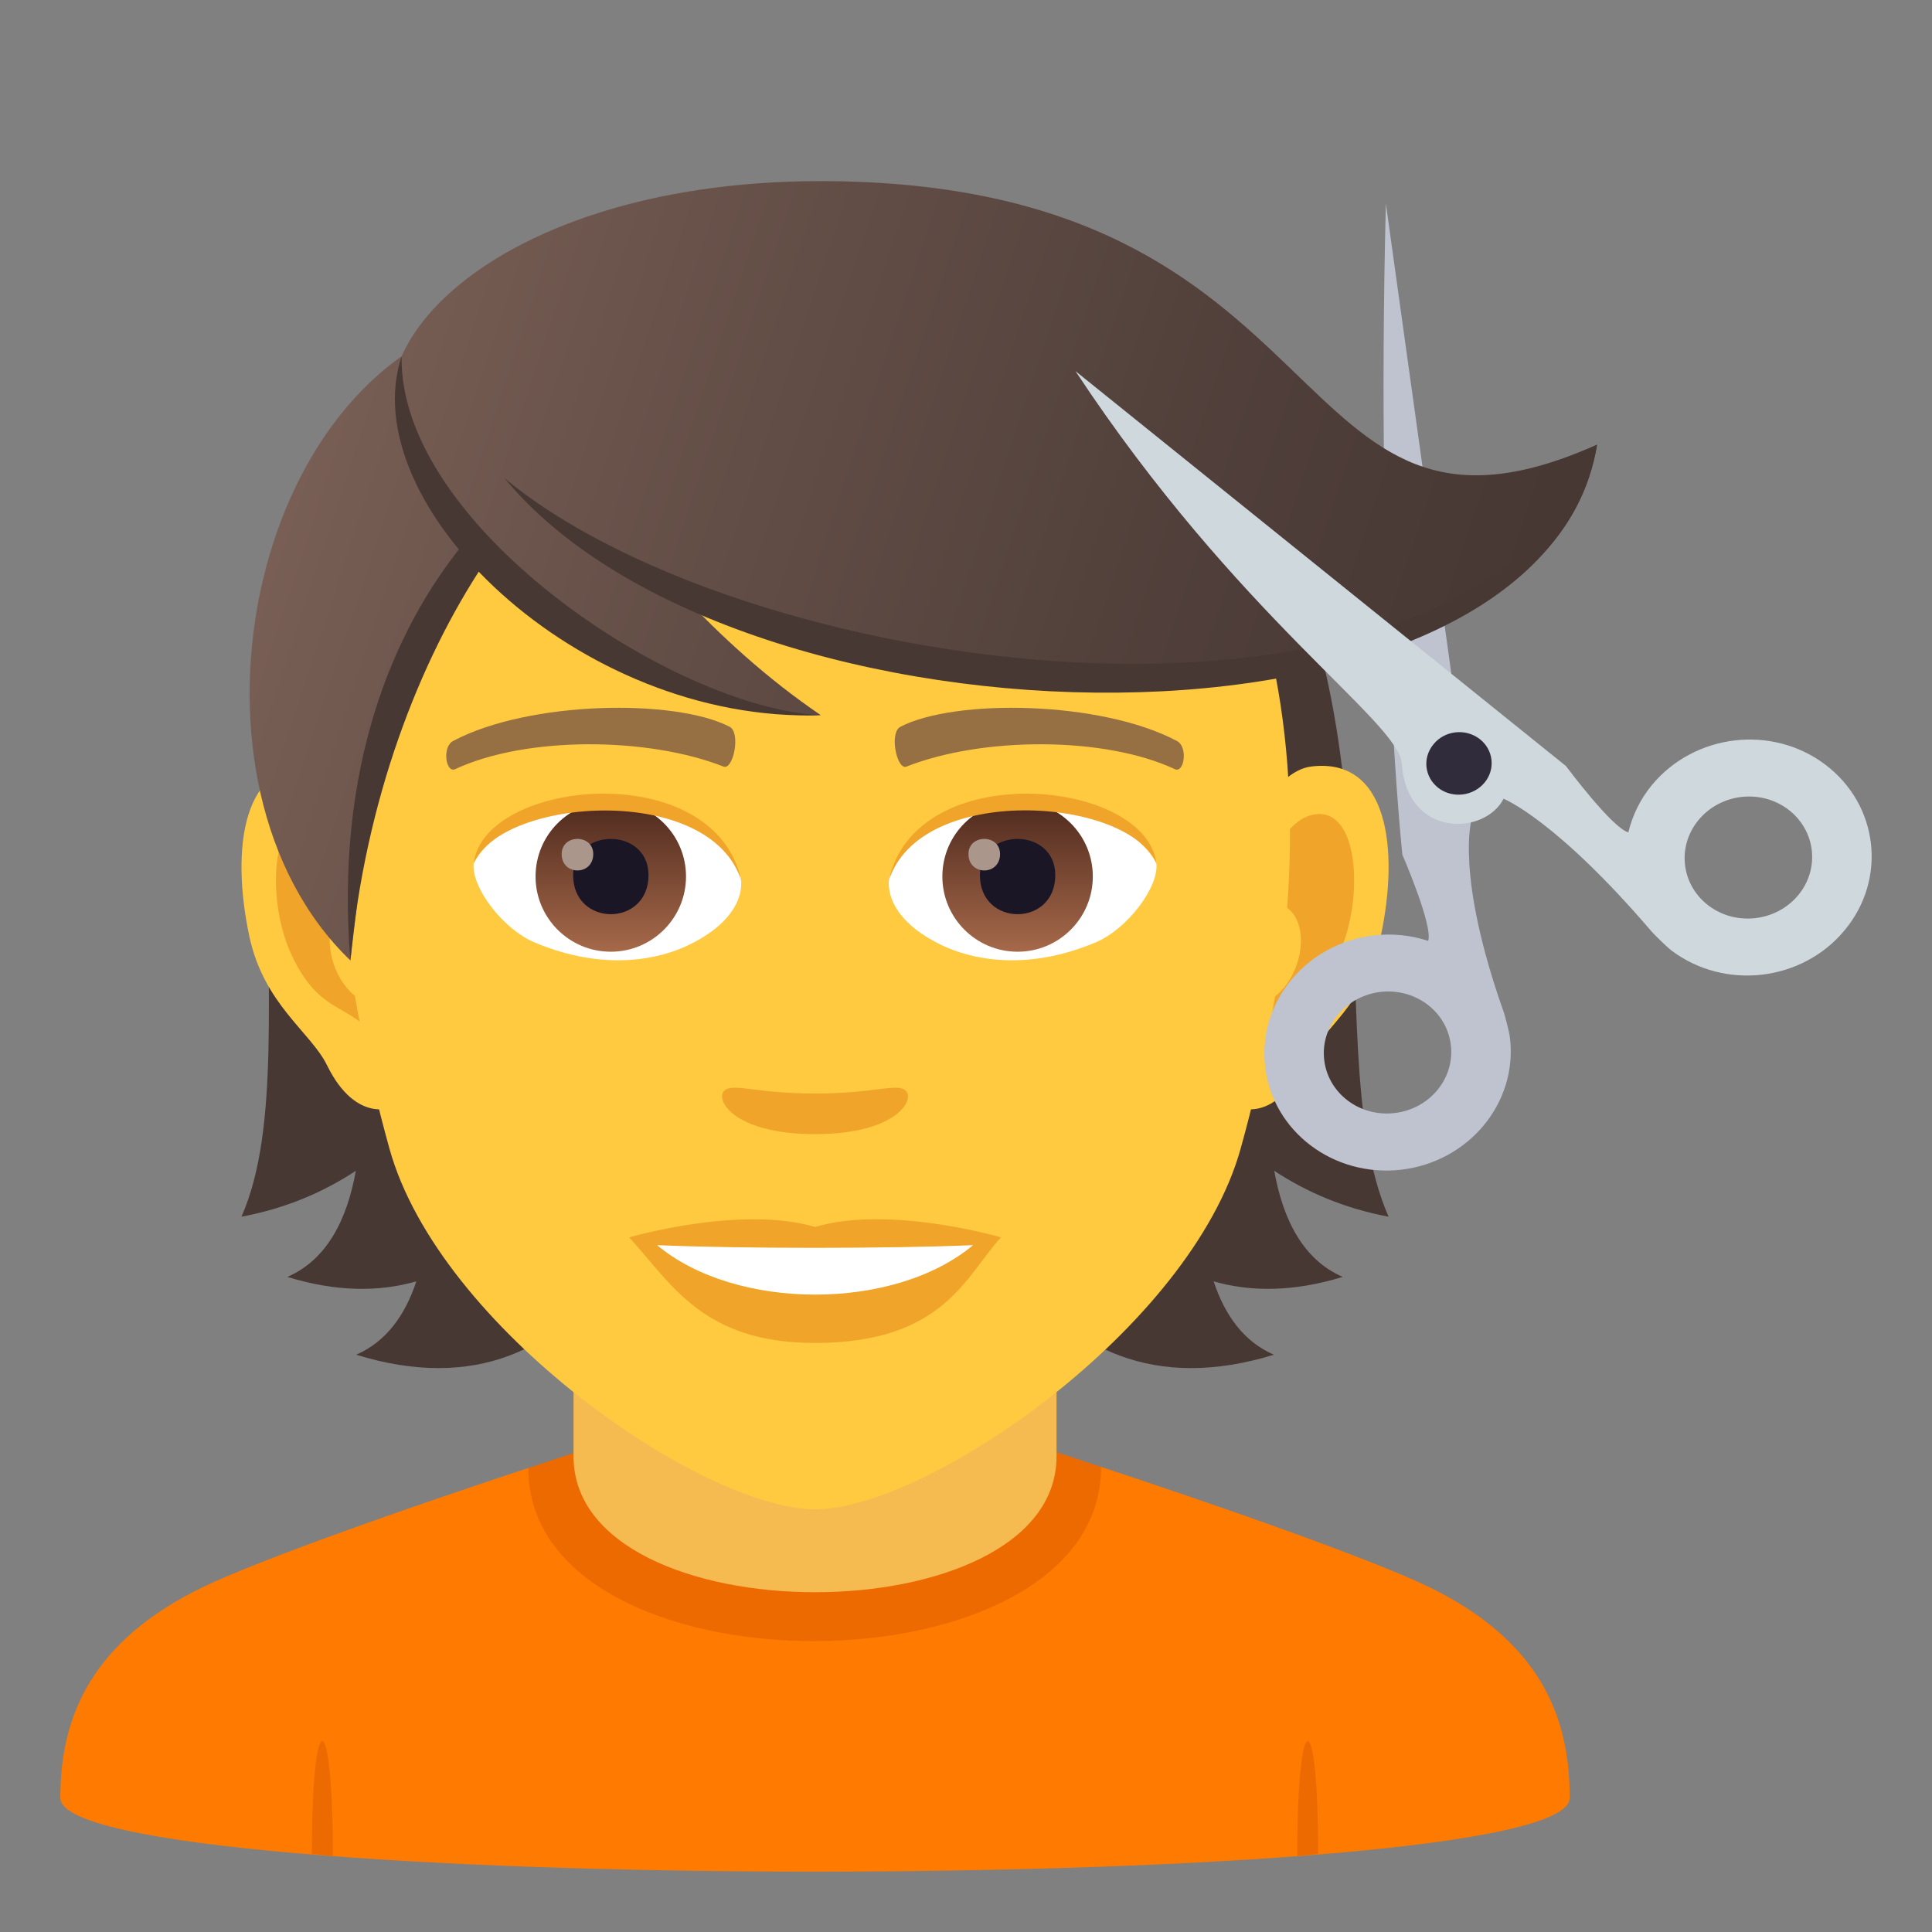 <?xml version="1.0" encoding="utf-8"?>
<!-- Generator: Adobe Illustrator 15.0.0, SVG Export Plug-In . SVG Version: 6.00 Build 0)  -->
<!DOCTYPE svg PUBLIC "-//W3C//DTD SVG 1.1//EN" "http://www.w3.org/Graphics/SVG/1.1/DTD/svg11.dtd">
<svg version="1.1" id="Layer_1" xmlns:x="http://ns.adobe.com/Extensibility/1.0/" xmlns:i="http://ns.adobe.com/AdobeIllustrator/10.0/" xmlns:graph="http://ns.adobe.com/Graphs/1.0/"
	 xmlns="http://www.w3.org/2000/svg" xmlns:xlink="http://www.w3.org/1999/xlink" xmlns:a="http://ns.adobe.com/AdobeSVGViewerExtensions/3.0/"
	 x="0px" y="0px" width="64px" height="64px" viewBox="0 0 64 64" enable-background="new 0 0 64 64" xml:space="preserve">
<rect x="0" y="0" width="64" height="64" fill="#808080" stroke="none"/>
<path fill="#FF7A00" d="M6.431,52.718c2.502-1.288,11.068-4.088,11.068-4.088l18.977-0.035c0,0,8.662,2.827,11.148,4.12
	c3.615,1.873,4.375,4.429,4.375,6.845c0,3.254-50,3.254-50,0C1.999,57.141,2.806,54.584,6.431,52.718z"/>
<path fill="#ED6A00" d="M11.026,61.483l-0.695-0.066C10.331,56.383,11.026,56.449,11.026,61.483z"/>
<path fill="#ED6A00" d="M43.665,61.417l-0.693,0.066C42.972,56.449,43.665,56.383,43.665,61.417z"/>
<path fill="#ED6A00" d="M17.499,48.63c0,7.668,18.977,7.633,18.977-0.035l-1.707-0.566H19.31L17.499,48.63z"/>
<path fill="#F5BB51" d="M18.999,48.243c0,6.002,16,6.002,16,0c0-2.043,0-6.641,0-6.641h-16C18.999,41.603,18.999,46.2,18.999,48.243
	z"/>
<path fill="#473834" d="M42.211,38.784c1.083,0.714,2.331,1.247,3.788,1.521c-2.587-5.888,1.313-18.237-6.682-27.311
	c-11.271,0.337-12.829,36.722,2.882,31.883c-1-0.433-1.628-1.316-1.995-2.43c1.211,0.347,2.626,0.358,4.275-0.148
	C43.167,41.732,42.499,40.398,42.211,38.784z"/>
<path fill="#473834" d="M13.92,12.994c-7.995,9.073-3.334,21.423-5.921,27.311c1.456-0.273,2.706-0.807,3.788-1.521
	c-0.288,1.614-0.957,2.948-2.269,3.515c1.647,0.507,3.063,0.495,4.273,0.148c-0.367,1.113-0.993,1.997-1.993,2.43
	C27.508,49.716,25.191,13.331,13.92,12.994z"/>
<path id="Path_548_" fill="#FFC940" d="M43.441,25.391c-2.546,0.309-4.383,8.816-2.783,11.062c0.225,0.314,1.536,0.813,2.509-1.167
	c0.538-1.098,2.093-2.014,2.573-4.277C46.358,28.108,45.975,25.084,43.441,25.391z"/>
<path id="Path_547_" fill="#FFC940" d="M10.558,25.391c2.546,0.309,4.384,8.816,2.782,11.062c-0.224,0.314-1.537,0.813-2.508-1.167
	c-0.539-1.098-2.094-2.014-2.574-4.277C7.641,28.108,8.025,25.084,10.558,25.391z"/>
<path id="Path_546_" fill="#F0A429" d="M43.372,27.022c-0.664,0.208-1.389,1.22-1.782,2.896c2.322-0.498,1.742,3.362-0.275,3.435
	c0.018,0.389,0.045,0.788,0.092,1.208c0.973-1.409,1.96-0.844,2.938-2.94C45.226,29.73,45.017,26.507,43.372,27.022z"/>
<path id="Path_545_" fill="#F0A429" d="M12.408,29.914c-0.394-1.674-1.116-2.685-1.78-2.892c-1.645-0.516-1.855,2.708-0.975,4.599
	c0.979,2.097,1.966,1.531,2.939,2.94c0.048-0.421,0.074-0.821,0.091-1.21C10.687,33.257,10.115,29.445,12.408,29.914z"/>
<path fill="#FFC940" d="M26.999,9.033c-11.029,0-16.342,8.966-15.678,20.493c0.137,2.317,0.782,5.661,1.58,8.524
	c1.653,5.953,10.381,11.948,14.098,11.948c3.716,0,12.443-5.995,14.099-11.948c0.797-2.863,1.442-6.207,1.579-8.524
	C43.34,17.999,38.029,9.033,26.999,9.033z"/>
<path id="Path_544_" fill="#966F42" d="M38.98,24.542c-2.521-1.333-7.349-1.399-9.146-0.47c-0.386,0.18-0.131,1.443,0.193,1.323
	c2.505-0.989,6.548-1.013,8.893,0.085C39.233,25.622,39.363,24.727,38.98,24.542z"/>
<path id="Path_543_" fill="#966F42" d="M15.018,24.542c2.521-1.333,7.346-1.399,9.146-0.47c0.384,0.18,0.131,1.443-0.193,1.323
	c-2.51-0.989-6.546-1.013-8.894,0.085C14.765,25.622,14.636,24.727,15.018,24.542z"/>
<path id="Path_542_" fill="#F0A429" d="M29.976,36.107c-0.315-0.22-1.054,0.118-2.977,0.118c-1.921,0-2.66-0.338-2.977-0.118
	c-0.376,0.265,0.225,1.462,2.977,1.462C29.752,37.569,30.354,36.372,29.976,36.107z"/>
<path id="Path_541_" fill="#F0A429" d="M26.999,40.645c-2.48-0.729-6.156,0.345-6.156,0.345c1.4,1.522,2.426,3.497,6.156,3.497
	c4.273,0,5.001-2.242,6.157-3.497C33.156,40.989,29.479,39.912,26.999,40.645z"/>
<path id="Path_540_" fill="#FFFFFF" d="M21.767,41.247c2.601,2.178,7.851,2.192,10.467,0C29.462,41.365,24.557,41.367,21.767,41.247
	z"/>
<path id="Path_539_" fill="#FFFFFF" d="M24.545,29.084c0.095,0.729-0.401,1.594-1.773,2.241c-0.872,0.411-2.684,0.896-5.065-0.106
	c-1.067-0.449-2.108-1.85-2.015-2.623C16.982,26.166,23.337,25.811,24.545,29.084z"/>
<linearGradient id="Oval_1_" gradientUnits="userSpaceOnUse" x1="-425.343" y1="477.466" x2="-425.343" y2="478.225" gradientTransform="matrix(6.57 0 0 -6.57 2814.78 3168.528)">
	<stop  offset="0" style="stop-color:#A6694A"/>
	<stop  offset="1" style="stop-color:#4F2A1E"/>
	<a:midPointStop  offset="0" style="stop-color:#A6694A"/>
	<a:midPointStop  offset="0.5" style="stop-color:#A6694A"/>
	<a:midPointStop  offset="1" style="stop-color:#4F2A1E"/>
</linearGradient>
<circle id="Oval_70_" fill="url(#Oval_1_)" cx="20.233" cy="29.035" r="2.492"/>
<path id="Path_538_" fill="#1A1626" d="M18.986,28.99c0,1.725,2.497,1.725,2.497,0C21.483,27.39,18.986,27.39,18.986,28.99z"/>
<path id="Path_537_" fill="#AB968C" d="M18.606,28.292c0,0.724,1.046,0.724,1.046,0C19.652,27.622,18.606,27.622,18.606,28.292z"/>
<path id="Path_536_" fill="#F0A429" d="M24.557,29.182c-1.013-3.253-7.924-2.773-8.865-0.586
	C16.039,25.795,23.693,25.057,24.557,29.182z"/>
<path id="Path_535_" fill="#FFFFFF" d="M29.453,29.084c-0.095,0.729,0.401,1.594,1.773,2.241c0.872,0.411,2.684,0.896,5.065-0.106
	c1.069-0.449,2.108-1.85,2.015-2.623C37.018,26.166,30.661,25.811,29.453,29.084z"/>
<linearGradient id="Oval_2_" gradientUnits="userSpaceOnUse" x1="-425.991" y1="477.466" x2="-425.991" y2="478.225" gradientTransform="matrix(6.57 0 0 -6.57 2832.511 3168.528)">
	<stop  offset="0" style="stop-color:#A6694A"/>
	<stop  offset="1" style="stop-color:#4F2A1E"/>
	<a:midPointStop  offset="0" style="stop-color:#A6694A"/>
	<a:midPointStop  offset="0.5" style="stop-color:#A6694A"/>
	<a:midPointStop  offset="1" style="stop-color:#4F2A1E"/>
</linearGradient>
<circle id="Oval_69_" fill="url(#Oval_2_)" cx="33.709" cy="29.035" r="2.492"/>
<path id="Path_534_" fill="#1A1626" d="M32.461,28.99c0,1.725,2.497,1.725,2.497,0C34.958,27.39,32.461,27.39,32.461,28.99z"/>
<path id="Path_533_" fill="#AB968C" d="M32.082,28.292c0,0.724,1.046,0.724,1.046,0C33.128,27.622,32.082,27.622,32.082,28.292z"/>
<path id="Path_532_" fill="#F0A429" d="M29.442,29.182c1.012-3.252,7.919-2.786,8.864-0.586
	C37.957,25.795,30.305,25.057,29.442,29.182z"/>
<linearGradient id="SVGID_1_" gradientUnits="userSpaceOnUse" x1="46.497" y1="31.895" x2="7.497" y2="19.02">
	<stop  offset="0" style="stop-color:#473834"/>
	<stop  offset="0.277" style="stop-color:#503F3A"/>
	<stop  offset="0.728" style="stop-color:#68524A"/>
	<stop  offset="1" style="stop-color:#7A6056"/>
	<a:midPointStop  offset="0" style="stop-color:#473834"/>
	<a:midPointStop  offset="0.6" style="stop-color:#473834"/>
	<a:midPointStop  offset="1" style="stop-color:#7A6056"/>
</linearGradient>
<path fill="url(#SVGID_1_)" d="M27.19,23.691c-7.069-4.807-10.934-13.219-10.934-13.219c-8.113,1.852-10.723,15.515-4.649,21.344
	c0.715-5.879,0.865-9.744,4.445-13.708C18.515,21.76,23.047,23.776,27.19,23.691z"/>
<path fill="#BEC3CF" d="M45.909,6.748c-0.338,13.354,0.547,21.566,0.547,21.566s1.02,2.348,0.854,2.854
	c-0.557-0.184-1.17-0.254-1.799-0.182c-2.24,0.262-3.854,2.211-3.602,4.352c0.25,2.145,2.27,3.668,4.508,3.41
	c2.24-0.262,3.854-2.213,3.604-4.355c-0.025-0.234-0.186-0.803-0.199-0.84c-1.633-4.602-1.072-6.408-1.072-6.408L45.909,6.748z
	 M46.198,36.871c-1.158,0.137-2.203-0.652-2.332-1.76s0.707-2.115,1.863-2.252c1.16-0.135,2.205,0.654,2.332,1.762
	C48.194,35.729,47.356,36.738,46.198,36.871z"/>
<linearGradient id="SVGID_2_" gradientUnits="userSpaceOnUse" x1="50.191" y1="20.706" x2="11.191" y2="7.83">
	<stop  offset="0" style="stop-color:#473834"/>
	<stop  offset="0.277" style="stop-color:#503F3A"/>
	<stop  offset="0.728" style="stop-color:#68524A"/>
	<stop  offset="1" style="stop-color:#7A6056"/>
	<a:midPointStop  offset="0" style="stop-color:#473834"/>
	<a:midPointStop  offset="0.6" style="stop-color:#473834"/>
	<a:midPointStop  offset="1" style="stop-color:#7A6056"/>
</linearGradient>
<path fill="url(#SVGID_2_)" d="M27.177,6c-11.322,0-17.021,6.408-12.855,10.098c7.4,6.557,36.658,10.461,38.584-1.371
	C42.267,19.49,44.874,6,27.177,6z"/>
<path fill="#473834" d="M13.304,11.804c-0.1,5.564,8.942,11.644,13.887,11.888C19.129,23.967,11.687,16.662,13.304,11.804z"/>
<path fill="#473834" d="M15.372,17.988c-2.359,2.883-4.285,7.461-3.765,13.828c0.489-5.307,2.283-9.918,4.418-13.132
	C15.797,18.464,15.586,18.225,15.372,17.988z"/>
<path fill="#473834" d="M16.715,15.842c8.25,6.844,32.099,9.875,36.19-1.115C51.059,25.748,24.465,25.248,16.715,15.842z"/>
<path fill="#CFD8DD" d="M54.726,26c-0.393,0.477-0.65,1.014-0.785,1.572c-0.531-0.135-2.068-2.197-2.068-2.197L35.626,12.293
	c5.391,8.164,10.705,11.604,10.807,12.994c0.182,2.51,2.779,2.373,3.373,1.172c0,0,1.717,0.668,4.926,4.422
	c0.025,0.029,0.447,0.459,0.637,0.605c1.764,1.33,4.332,1.029,5.738-0.672c1.41-1.697,1.121-4.156-0.643-5.486
	C58.702,23.998,56.138,24.301,54.726,26z M59.569,29.654c-0.73,0.877-2.059,1.033-2.969,0.346c-0.912-0.688-1.061-1.959-0.332-2.838
	c0.727-0.879,2.057-1.035,2.967-0.348C60.147,27.502,60.296,28.773,59.569,29.654z"/>
<path fill="#302C3B" d="M49.007,24.473c0.465,0.354,0.543,1.004,0.17,1.453c-0.375,0.451-1.055,0.531-1.521,0.182
	c-0.467-0.355-0.545-1.004-0.168-1.455C47.856,24.199,48.538,24.121,49.007,24.473z"/>
</svg>
